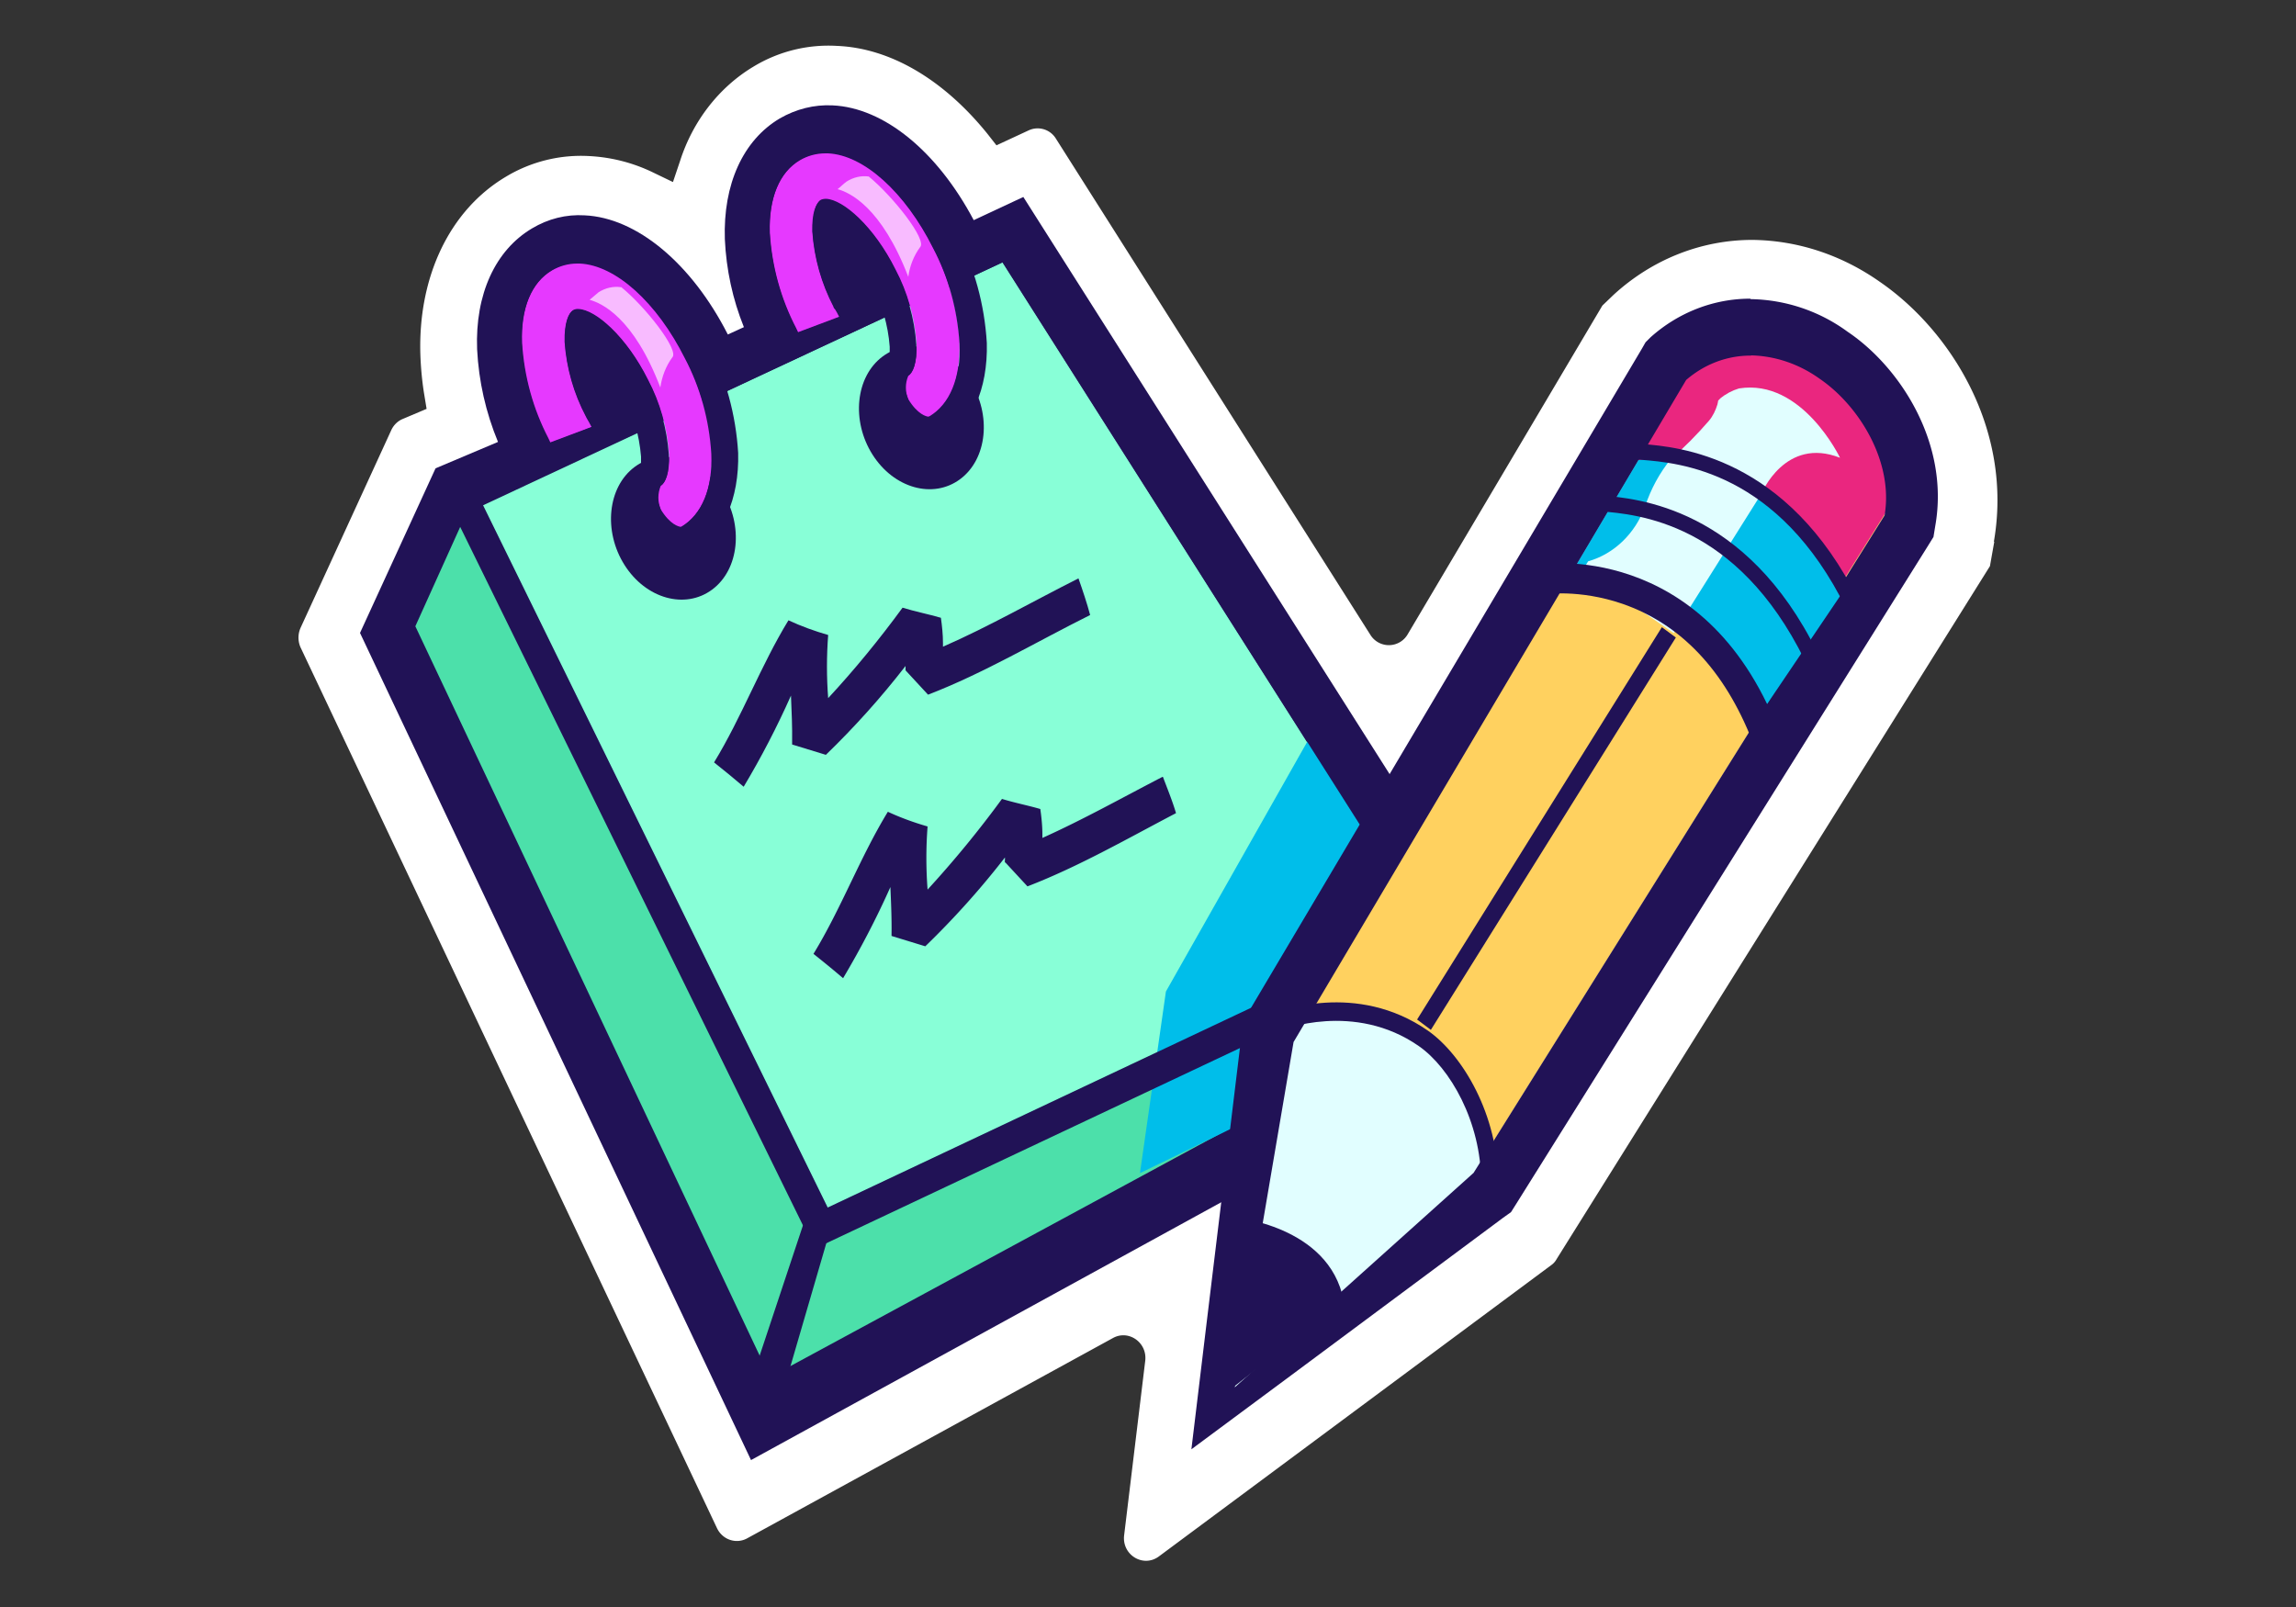 <svg xmlns="http://www.w3.org/2000/svg" id="Camada_1" viewBox="0 0 100 70"><rect x="0" y="0" width="100" height="70" fill="#333333" stroke="none"/><defs><style>.cls-1{fill:#f8bbff}.cls-1,.cls-10,.cls-3,.cls-4,.cls-6{fill-rule:evenodd}.cls-3{fill:#211256}.cls-4{fill:#e1feff}.cls-6{fill:#e639ff}.cls-10{fill:#00beea}</style></defs><g id="Page-1"><g id="inicial-copy-65"><g id="Group-69"><g id="Group-67"><path id="Fill-1" d="M86.84 23.6c.85-4.88-1.88-9.2-4.96-11.32-1.66-1.17-3.58-1.81-5.56-1.83-2.21 0-4.35.84-6.04 2.39l-.49.47-8.48 14.32a.946.946 0 0 1-1.62.03L45.99 6.04a.93.93 0 0 0-1.19-.36l-1.4.65-.4-.51C41.09 3.46 38.78 2.1 36.47 2a6.3 6.3 0 0 0-3.65.9c-1.49.89-2.64 2.36-3.2 4.11l-.31.92-.83-.4a7.2 7.2 0 0 0-2.79-.73 6.34 6.34 0 0 0-3.66.9c-2.44 1.45-3.84 4.36-3.72 7.79.02.53.07 1.07.15 1.59l.12.73-1.04.44c-.22.09-.4.27-.5.49l-3.95 8.61c-.12.27-.12.58 0 .85l18.14 38.37c.24.5.83.7 1.31.44l15.94-8.73c.68-.37 1.49.2 1.4.99l-.92 7.61c-.1.85.83 1.42 1.51.92l17.09-12.69q.15-.105.24-.27l18.87-30.18.19-1.07Z" style="fill-rule:evenodd;fill:#fff"/><path id="Fill-3" d="m44.57 8.58-2.16 1.01c-1.59-3-3.91-4.9-6.15-5-.8-.04-1.59.16-2.3.57-1.6.95-2.47 2.87-2.39 5.26.06 1.32.34 2.62.83 3.83l-.7.32c-1.58-3.1-3.97-5.09-6.24-5.19-.8-.05-1.59.15-2.29.57-1.6.95-2.48 2.87-2.39 5.26.07 1.4.38 2.76.91 4.04l-2.72 1.15-3.29 7.17L32.71 63.6l29.16-15.99.26-.14 3.07-6.38z" class="cls-3"/><path id="Fill-5" d="m18.09 27.28 15.44 32.71L60.5 45.4l1.84-4.25s-32.74-23.8-33.11-23.8-8.96 5.1-8.96 5.1z" style="fill-rule:evenodd;fill:#4ce0aa"/><path id="Fill-7" d="M43.66 11.43 21.02 22l15.02 30.61 25.98-12.26z" style="fill-rule:evenodd;fill:#88ffd7"/><path id="Fill-9" d="m57.1 32.02-6.32 11.17-1.13 7.91s11.86-5.69 12.38-6.49c.51-.8-2.18-9.79-2.18-9.79l-2.74-2.8Z" class="cls-10"/><path id="Fill-11" d="m44.12 9.7-.98.45-22.61 10.58-1.28.6.65 1.33 15.02 30.61.55 1.13 1.08-.51 25.98-12.26 1.42-.67-.88-1.38L44.7 10.66l-.59-.93v-.02Zm-.45 1.72 18.36 28.92L36.05 52.6 21.04 22.01l22.64-10.59Z" class="cls-3"/><path id="Fill-13" d="M27.64 20.34c1.18-.88 2.89-.4 3.82 1.07.93 1.48.74 3.39-.44 4.27s-2.89.4-3.82-1.07-.74-3.39.44-4.27" class="cls-3"/><path id="Fill-15" d="M31 19.74c-.09-1.46-.49-2.88-1.15-4.16-1.22-2.44-3.02-4.06-4.58-4.13-.42-.02-.84.08-1.21.3-.91.53-1.38 1.68-1.32 3.19.09 1.46.48 2.87 1.14 4.14l.09.19 1.81-.68-.11-.21-.07-.12s-.05-.09-.07-.13c-.53-1-.85-2.11-.93-3.26 0-.83.17-1.24.36-1.36.07-.04.16-.06.24-.05.74.03 2.08 1.19 3.02 3.07.53 1 .84 2.11.92 3.25.03.83-.16 1.25-.35 1.36l-.29.13.07.33c.14.41.28.83.43 1.24l.12.32.3-.13h.06c.07-.02.13-.05.2-.09.9-.54 1.37-1.67 1.32-3.21" class="cls-6"/><path id="Fill-17" d="M29.67 22.95c-.1 0-.49-.1-.89-.76-.14-.33-.14-.7 0-1.03.19-.11.38-.53.35-1.36-.08-1.15-.4-2.26-.92-3.25-.94-1.88-2.28-3.04-3.02-3.07h-.03c-.07 0-.15.02-.21.05-.19.11-.38.53-.36 1.36.08 1.15.4 2.26.93 3.26.02.05.05.09.07.13l.07.12.11.21-1.82.69-.09-.19c-.66-1.27-1.05-2.69-1.14-4.14-.05-1.54.42-2.66 1.32-3.19.34-.2.72-.3 1.1-.3h.11c1.56.07 3.36 1.69 4.58 4.13.67 1.27 1.06 2.69 1.15 4.16.06 1.51-.41 2.65-1.31 3.19Zm1.19-7.98c-1.44-2.87-3.56-4.69-5.55-4.78h-.16c-.58 0-1.16.15-1.67.46-1.29.77-1.98 2.37-1.93 4.37.1 1.65.54 3.26 1.29 4.7l.09.19.26.53c1.23-.58 2.5-1.06 3.76-1.59q.135-.045.27 0l-.49-.85-.11-.21-.08-.15-.04-.07c-.38-.72-.63-1.51-.76-2.33.57.55 1.05 1.21 1.4 1.95.44.83.7 1.75.78 2.7v.36l-.06.04-.16.36c-.33.71-.32 1.56.04 2.26.38.76 1.08 1.27 1.88 1.35h.3l.28-.15c1.29-.77 2-2.37 1.95-4.38-.1-1.66-.54-3.28-1.3-4.73Z" class="cls-3"/><path id="Fill-19" d="M27.05 12.51c-.34-.05-.68.03-.98.22-.14.11-.26.23-.39.33.52.14 1.92.77 3.08 3.82.07-.48.24-.93.52-1.31.32-.31-1.18-2.22-2.23-3.07" class="cls-1"/><path id="Fill-21" d="M38.44 15.53c1.18-.88 2.89-.4 3.82 1.07.93 1.48.74 3.39-.44 4.27s-2.89.4-3.82-1.07-.74-3.39.44-4.27" class="cls-3"/><path id="Fill-23" d="M41.8 14.94c-.09-1.46-.49-2.88-1.15-4.16-1.22-2.44-3.02-4.06-4.58-4.13-.42-.02-.84.08-1.22.3-.9.53-1.37 1.68-1.32 3.19.09 1.46.48 2.87 1.14 4.14l.09.19 1.81-.68-.11-.21-.07-.12s-.05-.09-.08-.13c-.53-1-.84-2.11-.92-3.26 0-.83.17-1.25.35-1.36.08-.04.16-.05.24-.05.74.03 2.08 1.19 3.02 3.07.53 1 .84 2.11.92 3.25.03.83-.16 1.25-.35 1.36l-.29.13.07.33c.14.41.28.83.44 1.24l.12.32.3-.13h.06c.07-.02.14-.05.2-.09.9-.53 1.37-1.68 1.32-3.21" class="cls-6"/><path id="Fill-25" d="M40.47 18.15h-.02c-.1 0-.49-.1-.89-.76-.14-.32-.14-.7 0-1.02.19-.11.38-.53.35-1.36-.08-1.15-.4-2.26-.92-3.25-.94-1.88-2.28-3.03-3.02-3.07h-.03c-.07 0-.15.01-.21.05-.19.11-.38.53-.35 1.36.08 1.15.4 2.26.92 3.26 0 .05.05.09.08.13l.07.12.11.21-1.81.68-.09-.19c-.66-1.27-1.05-2.68-1.14-4.14-.05-1.54.42-2.66 1.32-3.19.34-.2.72-.3 1.11-.3h.11c1.56.07 3.36 1.69 4.58 4.13.67 1.27 1.06 2.69 1.15 4.16.07 1.51-.4 2.65-1.3 3.19m1.19-7.98c-1.44-2.87-3.56-4.69-5.55-4.78h-.16c-.58 0-1.16.15-1.67.46-1.29.77-1.99 2.36-1.92 4.38.1 1.65.54 3.26 1.29 4.7l.09.19.26.53c1.23-.58 2.5-1.1 3.76-1.59q.135-.06.27 0l-.49-.85-.11-.21-.08-.15-.04-.07c-.38-.72-.63-1.51-.76-2.33.57.55 1.05 1.21 1.4 1.95.44.82.71 1.75.78 2.69v.36l-.06.04-.16.36c-.33.71-.32 1.56.04 2.26.38.76 1.08 1.27 1.88 1.35h.3l.28-.15c1.29-.77 2-2.37 1.95-4.38-.1-1.67-.54-3.29-1.3-4.74" class="cls-3"/><path id="Fill-27" d="M37.85 7.69c-.34-.05-.68.03-.98.22-.15.11-.26.23-.39.33.52.14 1.91.77 3.08 3.82.06-.47.24-.92.51-1.29.33-.31-1.18-2.22-2.23-3.08" class="cls-1"/><path id="Fill-29" d="M46.96 25.2c-1.95.98-3.88 2.09-5.89 2.97v-.16c0-.37-.04-.74-.09-1.1-.55-.16-1.12-.27-1.67-.44-1.01 1.38-2.09 2.7-3.24 3.94-.07-.91-.07-1.83 0-2.75-.59-.17-1.17-.38-1.73-.64-1.21 1.98-2.03 4.21-3.24 6.19.44.35.87.7 1.29 1.06.76-1.27 1.45-2.6 2.06-3.97.03.69.06 1.38.05 2.06v.07l1.47.45c1.24-1.2 2.4-2.49 3.47-3.87v.19l.98 1.06c2.44-.94 4.71-2.3 7.06-3.47-.13-.49-.32-1.06-.51-1.6" class="cls-3"/><path id="Fill-31" d="M50.63 33.84c-1.74.9-3.45 1.86-5.23 2.66v-.16c0-.37-.04-.74-.09-1.1-.55-.16-1.12-.27-1.67-.44a46 46 0 0 1-3.24 3.95c-.07-.92-.07-1.84 0-2.75-.59-.17-1.17-.38-1.73-.64-1.21 1.98-2.03 4.21-3.24 6.19.44.35.87.7 1.29 1.06.76-1.28 1.45-2.6 2.06-3.97.03.69.06 1.38.05 2.06v.07l1.47.45c1.24-1.2 2.4-2.49 3.47-3.87 0 .16-.02.37 0 .2l.98 1.06c2.23-.86 4.33-2.07 6.47-3.19-.15-.51-.37-1.05-.57-1.58" class="cls-3"/><path id="Fill-33" d="m34.09 60.67-1.15-1.18 2.32-6.98 1.15.2z" class="cls-3"/><path id="Fill-35" d="m56.29 45.37 17.1-28.84s5.47-.86 8.71 5.9L64.2 51.07l-9.46 7.01z" style="fill-rule:evenodd;fill:#ffd15f"/><path id="Fill-37" d="M63.58 47.31c-.8-1.18-1.88-2.1-3.12-2.66-1.32-.42-2.7-.56-4.07-.4l-.1 1.14-3.33 16.6 12.11-10.9.02-.04c-.38-.99-.93-2.9-1.52-3.74" class="cls-4"/><path id="Fill-39" d="M75.38 29.13c.45.69.82 1.43 1.11 2.21l6.48-10.36c-1.85-7.93-8.69-5.91-8.69-5.91l-5.61 9.48c2.58.83 5.12 2.15 6.71 4.58" style="fill-rule:evenodd;fill:#ea267f"/><path id="Fill-41" d="M76.23 13.01c-1.58 0-3.12.59-4.34 1.68l-.22.22-.16.28-17.1 28.84-.27.46-.06.53-1.54 12.71-.65 5.4 4.14-3.07 9.43-7.01.35-.25.24-.38 17.9-28.61.26-.42.08-.49c.63-3.58-1.53-6.91-3.82-8.45a7.33 7.33 0 0 0-4.22-1.42m0 2.45c1.07.02 2.12.38 3.02 1.03 1.72 1.18 3.21 3.63 2.81 5.94l-17.9 28.64-10.4 9.34 2.56-15.04 17.1-28.84c.81-.7 1.81-1.07 2.84-1.06" class="cls-3"/><path id="Fill-43" d="M65.24 51.51h-.73c0-2.65-1.36-5-2.71-5.94-2.82-1.97-5.99-.7-6.02-.69l-.26-.74c.14-.06 3.54-1.43 6.68.76 1.52 1.07 3.05 3.68 3.05 6.61" class="cls-3"/><path id="Fill-45" d="M78 22.7c-1.52-2.13-4.22-3.02-6.64-2.66l-2.69 4.54c2.58.83 5.11 2.15 6.71 4.58.45.69.82 1.43 1.11 2.21l3.81-5.64c-.16-1.46-1.47-1.87-2.3-3.03" class="cls-10"/><path id="Fill-47" d="M74.91 17.38c-.13.11-.05.03-.11.24-.08.26-.2.51-.37.71-.52.6-1.07 1.16-1.66 1.67-.49.6-.87 1.3-1.12 2.06-.43 1.18-1.35 2.07-2.48 2.39l-.24.39 3.97 2.74 3.82-6.08s1.03-2.5 3.42-1.56c0 0-1.65-3.46-4.4-3.02q-.45.135-.84.45" class="cls-4"/><path id="Fill-49" d="M76.32 32.28c-1.21-3.09-3.12-5.1-5.66-5.98-1.89-.65-3.42-.41-3.43-.41l-.19-1.31c.07-.01 7.15-1.1 10.4 7.18z" class="cls-3"/><path id="Fill-51" d="M78.6 28.75c-2.96-6-7.29-6.35-8.92-6.48-.48-.04-.66-.05-.78-.22l-.07-.29.63.09c.02-.18-.1-.3-.16-.32.05.02.26.03.43.05 1.56.13 6.31.51 9.43 6.85l-.56.33Z" class="cls-3"/><path id="Fill-53" d="M80.41 26.51c-2.95-5.99-7.28-6.35-8.92-6.48-.48-.04-.66-.05-.79-.22l-.08-.29.63.09c.02-.18-.09-.3-.16-.32.05.02.26.03.44.05 1.56.13 6.31.52 9.43 6.84l-.56.33Z" class="cls-3"/><path id="Fill-55" d="m62.32 44.86-.6-.45 10.66-17.09.61.45z" class="cls-3"/><path id="Fill-57" d="M53.7 53.02s4.19.34 4.82 3.63l-5.74 4.51.92-8.13Z" class="cls-3"/></g></g></g></g></svg>
